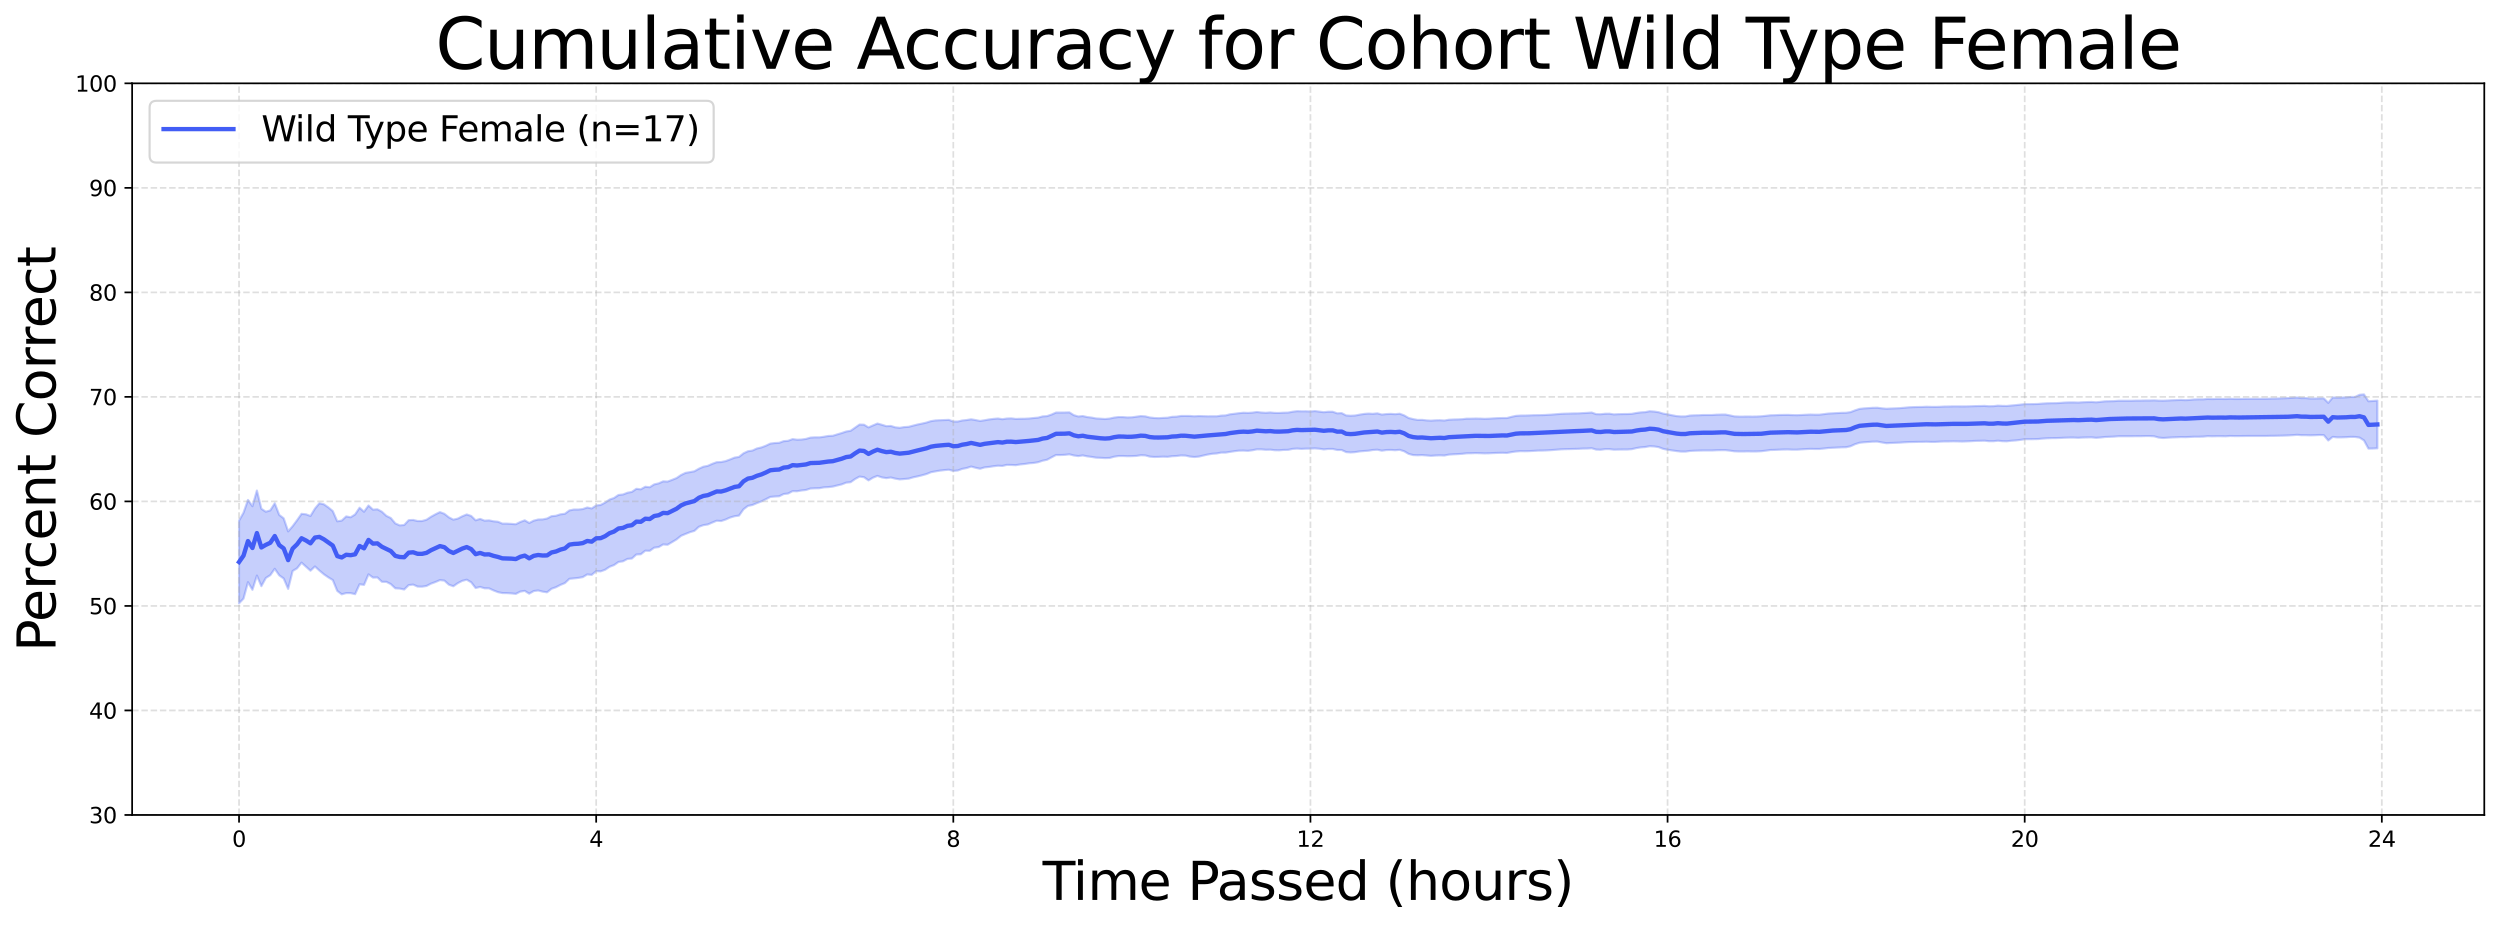 <?xml version="1.0" encoding="utf-8" standalone="no"?>
<!DOCTYPE svg PUBLIC "-//W3C//DTD SVG 1.1//EN"
  "http://www.w3.org/Graphics/SVG/1.1/DTD/svg11.dtd">
<svg xmlns:xlink="http://www.w3.org/1999/xlink" width="1144.995pt" height="424.356pt" viewBox="0 0 1144.995 424.356" xmlns="http://www.w3.org/2000/svg" version="1.1">
 <defs>
  <style type="text/css">*{stroke-linejoin: round; stroke-linecap: butt}</style>
 </defs>
 <g id="figure_1">
  <g id="patch_1">
   <path d="M 0 424.356 
L 1144.995 424.356 
L 1144.995 0 
L 0 0 
z
" style="fill: #ffffff"/>
  </g>
  <g id="axes_1">
   <g id="patch_2">
    <path d="M 60.515 373.25 
L 1137.795 373.25 
L 1137.795 38.17 
L 60.515 38.17 
z
" style="fill: #ffffff"/>
   </g>
   <g id="PolyCollection_1">
    <defs>
     <path id="md216ac9cea" d="M 109.482 -185.889 
L 109.482 -148.03 
L 111.527 -150.195 
L 113.571 -157.721 
L 115.616 -154.239 
L 117.661 -160.736 
L 119.705 -155.9 
L 121.75 -159.634 
L 123.794 -160.927 
L 125.839 -163.847 
L 127.883 -160.857 
L 129.928 -159.406 
L 131.972 -154.662 
L 134.017 -162.835 
L 136.062 -164.072 
L 138.106 -166.663 
L 140.151 -164.811 
L 142.195 -162.981 
L 144.24 -164.914 
L 146.284 -163.058 
L 148.329 -161.338 
L 150.374 -159.931 
L 152.418 -158.691 
L 154.463 -153.728 
L 156.507 -152.164 
L 158.552 -152.725 
L 160.596 -152.711 
L 162.641 -152.23 
L 164.685 -156.765 
L 166.73 -156.484 
L 168.775 -161.309 
L 170.819 -159.83 
L 172.864 -159.89 
L 174.908 -157.896 
L 176.953 -157.868 
L 178.997 -156.839 
L 181.042 -154.916 
L 183.087 -154.789 
L 185.131 -154.363 
L 187.176 -156.378 
L 189.22 -156.617 
L 191.265 -155.706 
L 193.309 -155.661 
L 195.354 -155.989 
L 197.398 -157.05 
L 199.443 -157.791 
L 201.488 -158.67 
L 203.532 -158.446 
L 205.577 -156.582 
L 207.621 -155.85 
L 209.666 -157.269 
L 211.71 -158.325 
L 213.755 -158.859 
L 215.8 -157.677 
L 217.844 -155.049 
L 219.889 -155.536 
L 221.933 -154.926 
L 223.978 -154.896 
L 226.022 -153.949 
L 228.067 -153.154 
L 230.111 -152.734 
L 232.156 -152.71 
L 234.201 -152.587 
L 236.245 -152.359 
L 238.29 -153.405 
L 240.334 -153.736 
L 242.379 -152.455 
L 244.423 -153.646 
L 246.468 -153.93 
L 248.513 -153.394 
L 250.557 -153.078 
L 252.602 -154.714 
L 254.646 -155.416 
L 256.691 -156.48 
L 258.735 -157.317 
L 260.78 -159.256 
L 262.824 -159.459 
L 264.869 -159.679 
L 266.914 -160.034 
L 268.958 -161.275 
L 271.003 -161.067 
L 273.047 -162.779 
L 275.092 -162.673 
L 277.136 -163.399 
L 279.181 -164.777 
L 281.226 -165.546 
L 283.27 -166.973 
L 285.315 -167.281 
L 287.359 -168.363 
L 289.404 -168.558 
L 291.448 -170.412 
L 293.493 -170.5 
L 295.537 -172.14 
L 297.582 -172.083 
L 299.627 -173.529 
L 301.671 -173.8 
L 303.716 -175.007 
L 305.76 -174.864 
L 307.805 -176.075 
L 309.849 -177.303 
L 311.894 -178.938 
L 313.939 -179.797 
L 315.983 -180.616 
L 318.028 -181.219 
L 320.072 -183.092 
L 322.117 -183.832 
L 324.161 -184.148 
L 326.206 -185.021 
L 328.25 -185.867 
L 330.295 -185.728 
L 332.34 -186.414 
L 334.384 -187.323 
L 336.429 -187.926 
L 338.473 -188.212 
L 340.518 -191.093 
L 342.562 -192.651 
L 344.607 -193.064 
L 346.652 -193.927 
L 348.696 -194.71 
L 350.741 -195.7 
L 352.785 -196.761 
L 354.83 -196.953 
L 356.874 -197.073 
L 358.919 -198.085 
L 360.963 -198.333 
L 363.008 -199.405 
L 365.053 -199.362 
L 367.097 -199.726 
L 369.142 -199.955 
L 371.186 -200.618 
L 373.231 -200.718 
L 375.275 -200.762 
L 377.32 -201.147 
L 379.365 -201.26 
L 381.409 -201.496 
L 383.454 -202.016 
L 385.498 -202.503 
L 387.543 -203.308 
L 389.587 -203.514 
L 391.632 -204.97 
L 393.676 -206.079 
L 395.721 -205.795 
L 397.766 -204.342 
L 399.81 -205.58 
L 401.855 -206.398 
L 403.899 -205.707 
L 405.944 -205.385 
L 407.988 -205.658 
L 410.033 -205.151 
L 412.078 -204.8 
L 414.122 -204.961 
L 416.167 -205.141 
L 418.211 -205.738 
L 420.256 -206.169 
L 422.3 -206.677 
L 424.345 -207.248 
L 426.389 -208.081 
L 428.434 -208.466 
L 430.479 -208.814 
L 432.523 -209.053 
L 434.568 -209.226 
L 436.612 -208.685 
L 438.657 -208.874 
L 440.701 -209.608 
L 442.746 -210.004 
L 444.791 -210.677 
L 446.835 -210.119 
L 448.88 -209.675 
L 450.924 -210.283 
L 452.969 -210.497 
L 455.013 -210.819 
L 457.058 -211.062 
L 459.102 -210.961 
L 461.147 -211.451 
L 463.192 -211.402 
L 465.236 -211.303 
L 467.281 -211.655 
L 469.325 -211.851 
L 471.37 -212.174 
L 473.414 -212.323 
L 475.459 -212.672 
L 477.504 -213.354 
L 479.548 -213.788 
L 481.593 -214.885 
L 483.637 -215.957 
L 485.682 -215.94 
L 487.726 -216.044 
L 489.771 -216.28 
L 491.815 -215.751 
L 493.86 -215.468 
L 495.905 -215.779 
L 497.949 -215.349 
L 499.994 -215.088 
L 502.038 -214.753 
L 504.083 -214.67 
L 506.127 -214.554 
L 508.172 -214.608 
L 510.217 -215.17 
L 512.261 -215.496 
L 514.306 -215.502 
L 516.35 -215.418 
L 518.395 -215.448 
L 520.439 -215.541 
L 522.484 -215.86 
L 524.528 -215.782 
L 526.573 -215.234 
L 528.618 -215.059 
L 530.662 -215.109 
L 532.707 -215.204 
L 534.751 -215.132 
L 536.796 -215.406 
L 538.84 -215.507 
L 540.885 -215.76 
L 542.93 -215.702 
L 544.974 -215.251 
L 547.019 -215.044 
L 549.063 -215.234 
L 551.108 -215.724 
L 553.152 -216.18 
L 555.197 -216.526 
L 557.241 -216.678 
L 559.286 -217.066 
L 561.331 -217.081 
L 563.375 -217.404 
L 565.42 -217.717 
L 567.464 -217.957 
L 569.509 -217.994 
L 571.553 -217.877 
L 573.598 -218.136 
L 575.643 -218.56 
L 577.687 -218.551 
L 579.732 -218.365 
L 581.776 -218.412 
L 583.821 -218.162 
L 585.865 -218.119 
L 587.91 -218.292 
L 589.954 -218.327 
L 591.999 -218.767 
L 594.044 -218.913 
L 596.088 -218.766 
L 598.133 -218.877 
L 600.177 -218.902 
L 602.222 -219.005 
L 604.266 -218.833 
L 606.311 -218.532 
L 608.356 -218.732 
L 610.4 -218.735 
L 612.445 -218.271 
L 614.489 -218.259 
L 616.534 -217.296 
L 618.578 -217.138 
L 620.623 -217.282 
L 622.667 -217.609 
L 624.712 -217.784 
L 626.757 -217.936 
L 628.801 -218.269 
L 630.846 -218.386 
L 632.89 -217.949 
L 634.935 -218.235 
L 636.979 -218.283 
L 639.024 -218.158 
L 641.069 -218.334 
L 643.113 -217.677 
L 645.158 -216.477 
L 647.202 -215.935 
L 649.247 -215.851 
L 651.291 -215.922 
L 653.336 -215.769 
L 655.38 -215.588 
L 657.425 -215.732 
L 659.47 -215.815 
L 661.514 -215.729 
L 663.559 -216.142 
L 665.603 -216.284 
L 667.648 -216.375 
L 669.692 -216.505 
L 671.737 -216.752 
L 673.782 -216.77 
L 675.826 -216.845 
L 677.871 -216.792 
L 679.915 -216.711 
L 681.96 -216.757 
L 684.004 -216.854 
L 686.049 -216.933 
L 688.093 -216.975 
L 690.138 -216.902 
L 692.183 -217.272 
L 694.227 -217.57 
L 696.272 -217.735 
L 698.316 -217.696 
L 700.361 -217.741 
L 702.405 -217.851 
L 704.45 -217.983 
L 706.495 -218.001 
L 708.539 -218.088 
L 710.584 -218.205 
L 712.628 -218.371 
L 714.673 -218.544 
L 716.717 -218.632 
L 718.762 -218.671 
L 720.806 -218.736 
L 722.851 -218.784 
L 724.896 -218.909 
L 726.94 -218.936 
L 728.985 -219.073 
L 731.029 -218.461 
L 733.074 -218.377 
L 735.118 -218.648 
L 737.163 -218.659 
L 739.208 -218.408 
L 741.252 -218.459 
L 743.297 -218.487 
L 745.341 -218.493 
L 747.386 -218.645 
L 749.43 -219.135 
L 751.475 -219.462 
L 753.519 -219.618 
L 755.564 -219.996 
L 757.609 -219.888 
L 759.653 -219.576 
L 761.698 -218.799 
L 763.742 -218.361 
L 765.787 -218.061 
L 767.831 -217.773 
L 769.876 -217.545 
L 771.921 -217.525 
L 773.965 -217.814 
L 776.01 -217.932 
L 778.054 -217.997 
L 780.099 -218.044 
L 782.143 -218.044 
L 784.188 -218.044 
L 786.232 -218.152 
L 788.277 -218.181 
L 790.322 -218.181 
L 792.366 -217.948 
L 794.411 -217.662 
L 796.455 -217.587 
L 798.5 -217.587 
L 800.544 -217.634 
L 802.589 -217.58 
L 804.634 -217.607 
L 806.678 -217.705 
L 808.723 -217.949 
L 810.767 -218.249 
L 812.812 -218.305 
L 814.856 -218.401 
L 816.901 -218.484 
L 818.945 -218.503 
L 820.99 -218.406 
L 823.035 -218.408 
L 825.079 -218.554 
L 827.124 -218.673 
L 829.168 -218.774 
L 831.213 -218.725 
L 833.257 -218.727 
L 835.302 -218.933 
L 837.347 -219.176 
L 839.391 -219.276 
L 841.436 -219.376 
L 843.48 -219.481 
L 845.525 -219.528 
L 847.569 -219.987 
L 849.614 -220.923 
L 851.658 -221.578 
L 853.703 -221.798 
L 855.748 -221.932 
L 857.792 -222.085 
L 859.837 -222.12 
L 861.881 -221.725 
L 863.926 -221.374 
L 865.97 -221.468 
L 868.015 -221.549 
L 870.06 -221.636 
L 872.104 -221.781 
L 874.149 -221.886 
L 876.193 -221.921 
L 878.238 -221.976 
L 880.282 -221.987 
L 882.327 -222.054 
L 884.371 -221.964 
L 886.416 -221.976 
L 888.461 -222.091 
L 890.505 -222.178 
L 892.55 -222.18 
L 894.594 -222.233 
L 896.639 -222.196 
L 898.683 -222.148 
L 900.728 -222.216 
L 902.773 -222.303 
L 904.817 -222.43 
L 906.862 -222.468 
L 908.906 -222.525 
L 910.951 -222.287 
L 912.995 -222.284 
L 915.04 -222.512 
L 917.084 -222.301 
L 919.129 -222.246 
L 921.174 -222.494 
L 923.218 -222.643 
L 925.263 -222.879 
L 927.307 -223.202 
L 929.352 -223.202 
L 931.396 -223.228 
L 933.441 -223.272 
L 935.486 -223.485 
L 937.53 -223.624 
L 939.575 -223.69 
L 941.619 -223.708 
L 943.664 -223.777 
L 945.708 -223.884 
L 947.753 -223.944 
L 949.797 -223.944 
L 951.842 -223.847 
L 953.887 -223.967 
L 955.931 -224.017 
L 957.976 -224.045 
L 960.02 -223.836 
L 962.065 -223.988 
L 964.109 -224.211 
L 966.154 -224.296 
L 968.199 -224.383 
L 970.243 -224.557 
L 972.288 -224.557 
L 974.332 -224.557 
L 976.377 -224.557 
L 978.421 -224.585 
L 980.466 -224.582 
L 982.51 -224.636 
L 984.555 -224.636 
L 986.6 -224.528 
L 988.644 -223.959 
L 990.689 -223.749 
L 992.733 -223.89 
L 994.778 -224.014 
L 996.822 -224.085 
L 998.867 -224.18 
L 1000.912 -224.139 
L 1002.956 -224.229 
L 1005.001 -224.337 
L 1007.045 -224.334 
L 1009.09 -224.389 
L 1011.134 -224.6 
L 1013.179 -224.529 
L 1015.223 -224.575 
L 1017.268 -224.575 
L 1019.313 -224.538 
L 1021.357 -224.678 
L 1023.402 -224.629 
L 1025.446 -224.629 
L 1027.491 -224.652 
L 1029.535 -224.679 
L 1031.58 -224.688 
L 1033.625 -224.688 
L 1035.669 -224.688 
L 1037.714 -224.688 
L 1039.758 -224.743 
L 1041.803 -224.755 
L 1043.847 -224.806 
L 1045.892 -224.857 
L 1047.936 -224.932 
L 1049.981 -225.039 
L 1052.026 -225.204 
L 1054.07 -225.045 
L 1056.115 -225.036 
L 1058.159 -224.975 
L 1060.204 -225.034 
L 1062.248 -225.133 
L 1064.293 -225.072 
L 1066.338 -222.618 
L 1068.382 -224.269 
L 1070.427 -224.033 
L 1072.471 -224.053 
L 1074.516 -224.124 
L 1076.56 -224.262 
L 1078.605 -224.24 
L 1080.649 -223.937 
L 1082.694 -222.659 
L 1084.739 -218.904 
L 1086.783 -218.943 
L 1088.828 -219.041 
L 1088.828 -240.865 
L 1088.828 -240.865 
L 1086.783 -240.715 
L 1084.739 -240.588 
L 1082.694 -243.724 
L 1080.649 -243.533 
L 1078.605 -242.542 
L 1076.56 -242.538 
L 1074.516 -242.356 
L 1072.471 -242.262 
L 1070.427 -242.223 
L 1068.382 -242.302 
L 1066.338 -239.847 
L 1064.293 -241.891 
L 1062.248 -241.877 
L 1060.204 -241.802 
L 1058.159 -241.806 
L 1056.115 -242.019 
L 1054.07 -242.02 
L 1052.026 -242.281 
L 1049.981 -242.159 
L 1047.936 -242.031 
L 1045.892 -241.934 
L 1043.847 -241.855 
L 1041.803 -241.779 
L 1039.758 -241.756 
L 1037.714 -241.689 
L 1035.669 -241.689 
L 1033.625 -241.689 
L 1031.58 -241.689 
L 1029.535 -241.678 
L 1027.491 -241.654 
L 1025.446 -241.624 
L 1023.402 -241.624 
L 1021.357 -241.718 
L 1019.313 -241.615 
L 1017.268 -241.652 
L 1015.223 -241.652 
L 1013.179 -241.588 
L 1011.134 -241.66 
L 1009.09 -241.453 
L 1007.045 -241.46 
L 1005.001 -241.395 
L 1002.956 -241.203 
L 1000.912 -241.091 
L 998.867 -241.2 
L 996.822 -241.108 
L 994.778 -241.029 
L 992.733 -240.915 
L 990.689 -240.838 
L 988.644 -240.868 
L 986.6 -240.984 
L 984.555 -240.925 
L 982.51 -240.925 
L 980.466 -240.875 
L 978.421 -240.875 
L 976.377 -240.799 
L 974.332 -240.799 
L 972.288 -240.799 
L 970.243 -240.799 
L 968.199 -240.642 
L 966.154 -240.59 
L 964.109 -240.539 
L 962.065 -240.309 
L 960.02 -240.102 
L 957.976 -240.252 
L 955.931 -240.204 
L 953.887 -240.118 
L 951.842 -239.981 
L 949.797 -240.046 
L 947.753 -240.046 
L 945.708 -239.985 
L 943.664 -239.83 
L 941.619 -239.703 
L 939.575 -239.689 
L 937.53 -239.637 
L 935.486 -239.517 
L 933.441 -239.346 
L 931.396 -239.285 
L 929.352 -239.26 
L 927.307 -239.26 
L 925.263 -239.019 
L 923.218 -238.81 
L 921.174 -238.621 
L 919.129 -238.429 
L 917.084 -238.464 
L 915.04 -238.567 
L 912.995 -238.342 
L 910.951 -238.298 
L 908.906 -238.455 
L 906.862 -238.397 
L 904.817 -238.365 
L 902.773 -238.281 
L 900.728 -238.225 
L 898.683 -238.206 
L 896.639 -238.227 
L 894.594 -238.228 
L 892.55 -238.176 
L 890.505 -238.155 
L 888.461 -238.039 
L 886.416 -237.999 
L 884.371 -238.016 
L 882.327 -238.061 
L 880.282 -237.968 
L 878.238 -237.949 
L 876.193 -237.893 
L 874.149 -237.792 
L 872.104 -237.592 
L 870.06 -237.415 
L 868.015 -237.321 
L 865.97 -237.245 
L 863.926 -237.149 
L 861.881 -237.339 
L 859.837 -237.607 
L 857.792 -237.575 
L 855.748 -237.434 
L 853.703 -237.302 
L 851.658 -237.077 
L 849.614 -236.407 
L 847.569 -235.605 
L 845.525 -235.305 
L 843.48 -235.271 
L 841.436 -235.17 
L 839.391 -235.054 
L 837.347 -234.94 
L 835.302 -234.681 
L 833.257 -234.421 
L 831.213 -234.423 
L 829.168 -234.483 
L 827.124 -234.396 
L 825.079 -234.291 
L 823.035 -234.207 
L 820.99 -234.245 
L 818.945 -234.346 
L 816.901 -234.323 
L 814.856 -234.291 
L 812.812 -234.186 
L 810.767 -234.136 
L 808.723 -233.896 
L 806.678 -233.692 
L 804.634 -233.587 
L 802.589 -233.551 
L 800.544 -233.587 
L 798.5 -233.556 
L 796.455 -233.556 
L 794.411 -233.64 
L 792.366 -234.085 
L 790.322 -234.477 
L 788.277 -234.477 
L 786.232 -234.427 
L 784.188 -234.289 
L 782.143 -234.289 
L 780.099 -234.289 
L 778.054 -234.172 
L 776.01 -234.128 
L 773.965 -234.029 
L 771.921 -233.638 
L 769.876 -233.618 
L 767.831 -233.786 
L 765.787 -234.167 
L 763.742 -234.591 
L 761.698 -234.926 
L 759.653 -235.563 
L 757.609 -235.856 
L 755.564 -236.005 
L 753.519 -235.598 
L 751.475 -235.476 
L 749.43 -235.2 
L 747.386 -234.819 
L 745.341 -234.737 
L 743.297 -234.716 
L 741.252 -234.668 
L 739.208 -234.553 
L 737.163 -234.877 
L 735.118 -234.851 
L 733.074 -234.628 
L 731.029 -234.685 
L 728.985 -235.409 
L 726.94 -235.252 
L 724.896 -235.154 
L 722.851 -235.024 
L 720.806 -235.002 
L 718.762 -234.944 
L 716.717 -234.89 
L 714.673 -234.799 
L 712.628 -234.629 
L 710.584 -234.454 
L 708.539 -234.346 
L 706.495 -234.244 
L 704.45 -234.208 
L 702.405 -234.187 
L 700.361 -234.093 
L 698.316 -234.035 
L 696.272 -234.016 
L 694.227 -233.876 
L 692.183 -233.423 
L 690.138 -232.886 
L 688.093 -232.897 
L 686.049 -232.841 
L 684.004 -232.73 
L 681.96 -232.596 
L 679.915 -232.532 
L 677.871 -232.629 
L 675.826 -232.656 
L 673.782 -232.606 
L 671.737 -232.594 
L 669.692 -232.359 
L 667.648 -232.26 
L 665.603 -232.211 
L 663.559 -232.109 
L 661.514 -231.75 
L 659.47 -231.889 
L 657.425 -231.841 
L 655.38 -231.693 
L 653.336 -231.815 
L 651.291 -232.062 
L 649.247 -232.023 
L 647.202 -232.403 
L 645.158 -232.913 
L 643.113 -234.095 
L 641.069 -234.869 
L 639.024 -234.667 
L 636.979 -234.802 
L 634.935 -234.705 
L 632.89 -234.477 
L 630.846 -235.034 
L 628.801 -234.823 
L 626.757 -234.93 
L 624.712 -234.767 
L 622.667 -234.435 
L 620.623 -234.046 
L 618.578 -233.943 
L 616.534 -234.08 
L 614.489 -235.145 
L 612.445 -235.04 
L 610.4 -235.771 
L 608.356 -235.773 
L 606.311 -235.571 
L 604.266 -235.813 
L 602.222 -236.075 
L 600.177 -235.885 
L 598.133 -235.974 
L 596.088 -235.964 
L 594.044 -236.031 
L 591.999 -235.774 
L 589.954 -235.389 
L 587.91 -235.334 
L 585.865 -235.232 
L 583.821 -235.24 
L 581.776 -235.444 
L 579.732 -235.284 
L 577.687 -235.416 
L 575.643 -235.662 
L 573.598 -235.363 
L 571.553 -235.237 
L 569.509 -235.321 
L 567.464 -235.118 
L 565.42 -234.847 
L 563.375 -234.612 
L 561.331 -234.088 
L 559.286 -233.998 
L 557.241 -233.69 
L 555.197 -233.687 
L 553.152 -233.679 
L 551.108 -233.741 
L 549.063 -233.811 
L 547.019 -233.686 
L 544.974 -233.837 
L 542.93 -233.861 
L 540.885 -233.847 
L 538.84 -233.522 
L 536.796 -233.439 
L 534.751 -233.035 
L 532.707 -232.954 
L 530.662 -232.824 
L 528.618 -232.916 
L 526.573 -233.143 
L 524.528 -233.656 
L 522.484 -233.787 
L 520.439 -233.503 
L 518.395 -233.229 
L 516.35 -233.158 
L 514.306 -233.328 
L 512.261 -233.345 
L 510.217 -233.084 
L 508.172 -232.642 
L 506.127 -232.453 
L 504.083 -232.584 
L 502.038 -232.699 
L 499.994 -233.089 
L 497.949 -233.335 
L 495.905 -233.8 
L 493.86 -233.599 
L 491.815 -234.207 
L 489.771 -235.485 
L 487.726 -235.419 
L 485.682 -235.397 
L 483.637 -235.39 
L 481.593 -234.48 
L 479.548 -233.775 
L 477.504 -233.638 
L 475.459 -233.073 
L 473.414 -232.905 
L 471.37 -232.679 
L 469.325 -232.579 
L 467.281 -232.554 
L 465.236 -232.484 
L 463.192 -232.735 
L 461.147 -232.661 
L 459.102 -232.364 
L 457.058 -232.674 
L 455.013 -232.498 
L 452.969 -232.247 
L 450.924 -231.879 
L 448.88 -231.549 
L 446.835 -231.965 
L 444.791 -232.308 
L 442.746 -231.986 
L 440.701 -231.766 
L 438.657 -231.289 
L 436.612 -231.285 
L 434.568 -232.059 
L 432.523 -231.973 
L 430.479 -231.89 
L 428.434 -231.787 
L 426.389 -231.481 
L 424.345 -230.825 
L 422.3 -230.352 
L 420.256 -229.935 
L 418.211 -229.419 
L 416.167 -228.876 
L 414.122 -228.75 
L 412.078 -228.408 
L 410.033 -228.641 
L 407.988 -229.27 
L 405.944 -229.173 
L 403.899 -229.811 
L 401.855 -230.373 
L 399.81 -229.506 
L 397.766 -228.595 
L 395.721 -229.84 
L 393.676 -229.914 
L 391.632 -228.481 
L 389.587 -227.057 
L 387.543 -226.717 
L 385.498 -226.021 
L 383.454 -225.398 
L 381.409 -224.765 
L 379.365 -224.683 
L 377.32 -224.319 
L 375.275 -224.036 
L 373.231 -224.055 
L 371.186 -223.926 
L 369.142 -223.33 
L 367.097 -223.037 
L 365.053 -222.964 
L 363.008 -223.241 
L 360.963 -222.466 
L 358.919 -222.304 
L 356.874 -221.539 
L 354.83 -221.442 
L 352.785 -221.178 
L 350.741 -220.197 
L 348.696 -219.414 
L 346.652 -218.951 
L 344.607 -217.998 
L 342.562 -217.681 
L 340.518 -216.725 
L 338.473 -215.095 
L 336.429 -214.761 
L 334.384 -213.925 
L 332.34 -213.168 
L 330.295 -212.742 
L 328.25 -212.664 
L 326.206 -211.918 
L 324.161 -211 
L 322.117 -210.592 
L 320.072 -209.672 
L 318.028 -208.501 
L 315.983 -208.117 
L 313.939 -207.762 
L 311.894 -206.78 
L 309.849 -205.39 
L 307.805 -204.571 
L 305.76 -203.791 
L 303.716 -203.892 
L 301.671 -202.96 
L 299.627 -202.506 
L 297.582 -201.204 
L 295.537 -201.418 
L 293.493 -200.246 
L 291.448 -200.487 
L 289.404 -199.065 
L 287.359 -198.676 
L 285.315 -197.873 
L 283.27 -197.654 
L 281.226 -196.269 
L 279.181 -195.548 
L 277.136 -194.156 
L 275.092 -193.085 
L 273.047 -192.851 
L 271.003 -191.477 
L 268.958 -191.922 
L 266.914 -191.209 
L 264.869 -190.98 
L 262.824 -190.984 
L 260.78 -190.578 
L 258.735 -189.055 
L 256.691 -188.801 
L 254.646 -188.139 
L 252.602 -187.94 
L 250.557 -186.868 
L 248.513 -186.469 
L 246.468 -186.412 
L 244.423 -185.887 
L 242.379 -184.828 
L 240.334 -186.045 
L 238.29 -185.285 
L 236.245 -184.257 
L 234.201 -184.415 
L 232.156 -184.526 
L 230.111 -184.526 
L 228.067 -185.4 
L 226.022 -185.599 
L 223.978 -186.018 
L 221.933 -185.894 
L 219.889 -186.698 
L 217.844 -186.052 
L 215.8 -188.047 
L 213.755 -188.736 
L 211.71 -187.885 
L 209.666 -186.833 
L 207.621 -186.351 
L 205.577 -187.42 
L 203.532 -189.033 
L 201.488 -189.809 
L 199.443 -188.802 
L 197.398 -187.665 
L 195.354 -186.321 
L 193.309 -185.736 
L 191.265 -185.717 
L 189.22 -186.215 
L 187.176 -186.111 
L 185.131 -183.913 
L 183.087 -183.724 
L 181.042 -184.628 
L 178.997 -187.082 
L 176.953 -188.092 
L 174.908 -189.981 
L 172.864 -191.088 
L 170.819 -190.934 
L 168.775 -192.83 
L 166.73 -189.974 
L 164.685 -191.816 
L 162.641 -188.737 
L 160.596 -187.446 
L 158.552 -187.823 
L 156.507 -185.916 
L 154.463 -185.601 
L 152.418 -190.271 
L 150.374 -191.972 
L 148.329 -193.392 
L 146.284 -193.857 
L 144.24 -191.397 
L 142.195 -188.041 
L 140.151 -188.801 
L 138.106 -189.013 
L 136.062 -186.089 
L 134.017 -183.346 
L 131.972 -180.989 
L 129.928 -186.955 
L 127.883 -188.534 
L 125.839 -193.849 
L 123.794 -190.595 
L 121.75 -189.984 
L 119.705 -191.34 
L 117.661 -199.676 
L 115.616 -192.522 
L 113.571 -195.375 
L 111.527 -189.534 
L 109.482 -185.889 
z
" style="stroke: #425df5; stroke-opacity: 0.3"/>
    </defs>
    <g clip-path="url(#p3349dc6286)">
     <use xlink:href="#md216ac9cea" x="0" y="424.356" style="fill: #425df5; fill-opacity: 0.3; stroke: #425df5; stroke-opacity: 0.3"/>
    </g>
   </g>
   <g id="matplotlib.axis_1">
    <g id="xtick_1">
     <g id="line2d_1">
      <path d="M 109.482 373.25 
L 109.482 38.17 
" clip-path="url(#p3349dc6286)" style="fill: none; stroke-dasharray: 2.96,1.28; stroke-dashoffset: 0; stroke: #b0b0b0; stroke-opacity: 0.4; stroke-width: 0.8"/>
     </g>
     <g id="line2d_2">
      <defs>
       <path id="m6c7c1c4926" d="M 0 0 
L 0 3.5 
" style="stroke: #000000; stroke-width: 0.8"/>
      </defs>
      <g>
       <use xlink:href="#m6c7c1c4926" x="109.482" y="373.25" style="stroke: #000000; stroke-width: 0.8"/>
      </g>
     </g>
     <g id="text_1">
      <!-- 0 -->
      <g transform="translate(106.301 387.848) scale(0.1 -0.1)">
       <defs>
        <path id="DejaVuSans-30" d="M 2034 4250 
Q 1547 4250 1301 3770 
Q 1056 3291 1056 2328 
Q 1056 1369 1301 889 
Q 1547 409 2034 409 
Q 2525 409 2770 889 
Q 3016 1369 3016 2328 
Q 3016 3291 2770 3770 
Q 2525 4250 2034 4250 
z
M 2034 4750 
Q 2819 4750 3233 4129 
Q 3647 3509 3647 2328 
Q 3647 1150 3233 529 
Q 2819 -91 2034 -91 
Q 1250 -91 836 529 
Q 422 1150 422 2328 
Q 422 3509 836 4129 
Q 1250 4750 2034 4750 
z
" transform="scale(0.016)"/>
       </defs>
       <use xlink:href="#DejaVuSans-30"/>
      </g>
     </g>
    </g>
    <g id="xtick_2">
     <g id="line2d_3">
      <path d="M 273.047 373.25 
L 273.047 38.17 
" clip-path="url(#p3349dc6286)" style="fill: none; stroke-dasharray: 2.96,1.28; stroke-dashoffset: 0; stroke: #b0b0b0; stroke-opacity: 0.4; stroke-width: 0.8"/>
     </g>
     <g id="line2d_4">
      <g>
       <use xlink:href="#m6c7c1c4926" x="273.047" y="373.25" style="stroke: #000000; stroke-width: 0.8"/>
      </g>
     </g>
     <g id="text_2">
      <!-- 4 -->
      <g transform="translate(269.866 387.848) scale(0.1 -0.1)">
       <defs>
        <path id="DejaVuSans-34" d="M 2419 4116 
L 825 1625 
L 2419 1625 
L 2419 4116 
z
M 2253 4666 
L 3047 4666 
L 3047 1625 
L 3713 1625 
L 3713 1100 
L 3047 1100 
L 3047 0 
L 2419 0 
L 2419 1100 
L 313 1100 
L 313 1709 
L 2253 4666 
z
" transform="scale(0.016)"/>
       </defs>
       <use xlink:href="#DejaVuSans-34"/>
      </g>
     </g>
    </g>
    <g id="xtick_3">
     <g id="line2d_5">
      <path d="M 436.612 373.25 
L 436.612 38.17 
" clip-path="url(#p3349dc6286)" style="fill: none; stroke-dasharray: 2.96,1.28; stroke-dashoffset: 0; stroke: #b0b0b0; stroke-opacity: 0.4; stroke-width: 0.8"/>
     </g>
     <g id="line2d_6">
      <g>
       <use xlink:href="#m6c7c1c4926" x="436.612" y="373.25" style="stroke: #000000; stroke-width: 0.8"/>
      </g>
     </g>
     <g id="text_3">
      <!-- 8 -->
      <g transform="translate(433.431 387.848) scale(0.1 -0.1)">
       <defs>
        <path id="DejaVuSans-38" d="M 2034 2216 
Q 1584 2216 1326 1975 
Q 1069 1734 1069 1313 
Q 1069 891 1326 650 
Q 1584 409 2034 409 
Q 2484 409 2743 651 
Q 3003 894 3003 1313 
Q 3003 1734 2745 1975 
Q 2488 2216 2034 2216 
z
M 1403 2484 
Q 997 2584 770 2862 
Q 544 3141 544 3541 
Q 544 4100 942 4425 
Q 1341 4750 2034 4750 
Q 2731 4750 3128 4425 
Q 3525 4100 3525 3541 
Q 3525 3141 3298 2862 
Q 3072 2584 2669 2484 
Q 3125 2378 3379 2068 
Q 3634 1759 3634 1313 
Q 3634 634 3220 271 
Q 2806 -91 2034 -91 
Q 1263 -91 848 271 
Q 434 634 434 1313 
Q 434 1759 690 2068 
Q 947 2378 1403 2484 
z
M 1172 3481 
Q 1172 3119 1398 2916 
Q 1625 2713 2034 2713 
Q 2441 2713 2670 2916 
Q 2900 3119 2900 3481 
Q 2900 3844 2670 4047 
Q 2441 4250 2034 4250 
Q 1625 4250 1398 4047 
Q 1172 3844 1172 3481 
z
" transform="scale(0.016)"/>
       </defs>
       <use xlink:href="#DejaVuSans-38"/>
      </g>
     </g>
    </g>
    <g id="xtick_4">
     <g id="line2d_7">
      <path d="M 600.177 373.25 
L 600.177 38.17 
" clip-path="url(#p3349dc6286)" style="fill: none; stroke-dasharray: 2.96,1.28; stroke-dashoffset: 0; stroke: #b0b0b0; stroke-opacity: 0.4; stroke-width: 0.8"/>
     </g>
     <g id="line2d_8">
      <g>
       <use xlink:href="#m6c7c1c4926" x="600.177" y="373.25" style="stroke: #000000; stroke-width: 0.8"/>
      </g>
     </g>
     <g id="text_4">
      <!-- 12 -->
      <g transform="translate(593.815 387.848) scale(0.1 -0.1)">
       <defs>
        <path id="DejaVuSans-31" d="M 794 531 
L 1825 531 
L 1825 4091 
L 703 3866 
L 703 4441 
L 1819 4666 
L 2450 4666 
L 2450 531 
L 3481 531 
L 3481 0 
L 794 0 
L 794 531 
z
" transform="scale(0.016)"/>
        <path id="DejaVuSans-32" d="M 1228 531 
L 3431 531 
L 3431 0 
L 469 0 
L 469 531 
Q 828 903 1448 1529 
Q 2069 2156 2228 2338 
Q 2531 2678 2651 2914 
Q 2772 3150 2772 3378 
Q 2772 3750 2511 3984 
Q 2250 4219 1831 4219 
Q 1534 4219 1204 4116 
Q 875 4013 500 3803 
L 500 4441 
Q 881 4594 1212 4672 
Q 1544 4750 1819 4750 
Q 2544 4750 2975 4387 
Q 3406 4025 3406 3419 
Q 3406 3131 3298 2873 
Q 3191 2616 2906 2266 
Q 2828 2175 2409 1742 
Q 1991 1309 1228 531 
z
" transform="scale(0.016)"/>
       </defs>
       <use xlink:href="#DejaVuSans-31"/>
       <use xlink:href="#DejaVuSans-32" x="63.623"/>
      </g>
     </g>
    </g>
    <g id="xtick_5">
     <g id="line2d_9">
      <path d="M 763.742 373.25 
L 763.742 38.17 
" clip-path="url(#p3349dc6286)" style="fill: none; stroke-dasharray: 2.96,1.28; stroke-dashoffset: 0; stroke: #b0b0b0; stroke-opacity: 0.4; stroke-width: 0.8"/>
     </g>
     <g id="line2d_10">
      <g>
       <use xlink:href="#m6c7c1c4926" x="763.742" y="373.25" style="stroke: #000000; stroke-width: 0.8"/>
      </g>
     </g>
     <g id="text_5">
      <!-- 16 -->
      <g transform="translate(757.38 387.848) scale(0.1 -0.1)">
       <defs>
        <path id="DejaVuSans-36" d="M 2113 2584 
Q 1688 2584 1439 2293 
Q 1191 2003 1191 1497 
Q 1191 994 1439 701 
Q 1688 409 2113 409 
Q 2538 409 2786 701 
Q 3034 994 3034 1497 
Q 3034 2003 2786 2293 
Q 2538 2584 2113 2584 
z
M 3366 4563 
L 3366 3988 
Q 3128 4100 2886 4159 
Q 2644 4219 2406 4219 
Q 1781 4219 1451 3797 
Q 1122 3375 1075 2522 
Q 1259 2794 1537 2939 
Q 1816 3084 2150 3084 
Q 2853 3084 3261 2657 
Q 3669 2231 3669 1497 
Q 3669 778 3244 343 
Q 2819 -91 2113 -91 
Q 1303 -91 875 529 
Q 447 1150 447 2328 
Q 447 3434 972 4092 
Q 1497 4750 2381 4750 
Q 2619 4750 2861 4703 
Q 3103 4656 3366 4563 
z
" transform="scale(0.016)"/>
       </defs>
       <use xlink:href="#DejaVuSans-31"/>
       <use xlink:href="#DejaVuSans-36" x="63.623"/>
      </g>
     </g>
    </g>
    <g id="xtick_6">
     <g id="line2d_11">
      <path d="M 927.307 373.25 
L 927.307 38.17 
" clip-path="url(#p3349dc6286)" style="fill: none; stroke-dasharray: 2.96,1.28; stroke-dashoffset: 0; stroke: #b0b0b0; stroke-opacity: 0.4; stroke-width: 0.8"/>
     </g>
     <g id="line2d_12">
      <g>
       <use xlink:href="#m6c7c1c4926" x="927.307" y="373.25" style="stroke: #000000; stroke-width: 0.8"/>
      </g>
     </g>
     <g id="text_6">
      <!-- 20 -->
      <g transform="translate(920.945 387.848) scale(0.1 -0.1)">
       <use xlink:href="#DejaVuSans-32"/>
       <use xlink:href="#DejaVuSans-30" x="63.623"/>
      </g>
     </g>
    </g>
    <g id="xtick_7">
     <g id="line2d_13">
      <path d="M 1090.872 373.25 
L 1090.872 38.17 
" clip-path="url(#p3349dc6286)" style="fill: none; stroke-dasharray: 2.96,1.28; stroke-dashoffset: 0; stroke: #b0b0b0; stroke-opacity: 0.4; stroke-width: 0.8"/>
     </g>
     <g id="line2d_14">
      <g>
       <use xlink:href="#m6c7c1c4926" x="1090.872" y="373.25" style="stroke: #000000; stroke-width: 0.8"/>
      </g>
     </g>
     <g id="text_7">
      <!-- 24 -->
      <g transform="translate(1084.51 387.848) scale(0.1 -0.1)">
       <use xlink:href="#DejaVuSans-32"/>
       <use xlink:href="#DejaVuSans-34" x="63.623"/>
      </g>
     </g>
    </g>
    <g id="text_8">
     <!-- Time Passed (hours) -->
     <g transform="translate(477.512 412.164) scale(0.24 -0.24)">
      <defs>
       <path id="DejaVuSans-54" d="M -19 4666 
L 3928 4666 
L 3928 4134 
L 2272 4134 
L 2272 0 
L 1638 0 
L 1638 4134 
L -19 4134 
L -19 4666 
z
" transform="scale(0.016)"/>
       <path id="DejaVuSans-69" d="M 603 3500 
L 1178 3500 
L 1178 0 
L 603 0 
L 603 3500 
z
M 603 4863 
L 1178 4863 
L 1178 4134 
L 603 4134 
L 603 4863 
z
" transform="scale(0.016)"/>
       <path id="DejaVuSans-6d" d="M 3328 2828 
Q 3544 3216 3844 3400 
Q 4144 3584 4550 3584 
Q 5097 3584 5394 3201 
Q 5691 2819 5691 2113 
L 5691 0 
L 5113 0 
L 5113 2094 
Q 5113 2597 4934 2840 
Q 4756 3084 4391 3084 
Q 3944 3084 3684 2787 
Q 3425 2491 3425 1978 
L 3425 0 
L 2847 0 
L 2847 2094 
Q 2847 2600 2669 2842 
Q 2491 3084 2119 3084 
Q 1678 3084 1418 2786 
Q 1159 2488 1159 1978 
L 1159 0 
L 581 0 
L 581 3500 
L 1159 3500 
L 1159 2956 
Q 1356 3278 1631 3431 
Q 1906 3584 2284 3584 
Q 2666 3584 2933 3390 
Q 3200 3197 3328 2828 
z
" transform="scale(0.016)"/>
       <path id="DejaVuSans-65" d="M 3597 1894 
L 3597 1613 
L 953 1613 
Q 991 1019 1311 708 
Q 1631 397 2203 397 
Q 2534 397 2845 478 
Q 3156 559 3463 722 
L 3463 178 
Q 3153 47 2828 -22 
Q 2503 -91 2169 -91 
Q 1331 -91 842 396 
Q 353 884 353 1716 
Q 353 2575 817 3079 
Q 1281 3584 2069 3584 
Q 2775 3584 3186 3129 
Q 3597 2675 3597 1894 
z
M 3022 2063 
Q 3016 2534 2758 2815 
Q 2500 3097 2075 3097 
Q 1594 3097 1305 2825 
Q 1016 2553 972 2059 
L 3022 2063 
z
" transform="scale(0.016)"/>
       <path id="DejaVuSans-20" transform="scale(0.016)"/>
       <path id="DejaVuSans-50" d="M 1259 4147 
L 1259 2394 
L 2053 2394 
Q 2494 2394 2734 2622 
Q 2975 2850 2975 3272 
Q 2975 3691 2734 3919 
Q 2494 4147 2053 4147 
L 1259 4147 
z
M 628 4666 
L 2053 4666 
Q 2838 4666 3239 4311 
Q 3641 3956 3641 3272 
Q 3641 2581 3239 2228 
Q 2838 1875 2053 1875 
L 1259 1875 
L 1259 0 
L 628 0 
L 628 4666 
z
" transform="scale(0.016)"/>
       <path id="DejaVuSans-61" d="M 2194 1759 
Q 1497 1759 1228 1600 
Q 959 1441 959 1056 
Q 959 750 1161 570 
Q 1363 391 1709 391 
Q 2188 391 2477 730 
Q 2766 1069 2766 1631 
L 2766 1759 
L 2194 1759 
z
M 3341 1997 
L 3341 0 
L 2766 0 
L 2766 531 
Q 2569 213 2275 61 
Q 1981 -91 1556 -91 
Q 1019 -91 701 211 
Q 384 513 384 1019 
Q 384 1609 779 1909 
Q 1175 2209 1959 2209 
L 2766 2209 
L 2766 2266 
Q 2766 2663 2505 2880 
Q 2244 3097 1772 3097 
Q 1472 3097 1187 3025 
Q 903 2953 641 2809 
L 641 3341 
Q 956 3463 1253 3523 
Q 1550 3584 1831 3584 
Q 2591 3584 2966 3190 
Q 3341 2797 3341 1997 
z
" transform="scale(0.016)"/>
       <path id="DejaVuSans-73" d="M 2834 3397 
L 2834 2853 
Q 2591 2978 2328 3040 
Q 2066 3103 1784 3103 
Q 1356 3103 1142 2972 
Q 928 2841 928 2578 
Q 928 2378 1081 2264 
Q 1234 2150 1697 2047 
L 1894 2003 
Q 2506 1872 2764 1633 
Q 3022 1394 3022 966 
Q 3022 478 2636 193 
Q 2250 -91 1575 -91 
Q 1294 -91 989 -36 
Q 684 19 347 128 
L 347 722 
Q 666 556 975 473 
Q 1284 391 1588 391 
Q 1994 391 2212 530 
Q 2431 669 2431 922 
Q 2431 1156 2273 1281 
Q 2116 1406 1581 1522 
L 1381 1569 
Q 847 1681 609 1914 
Q 372 2147 372 2553 
Q 372 3047 722 3315 
Q 1072 3584 1716 3584 
Q 2034 3584 2315 3537 
Q 2597 3491 2834 3397 
z
" transform="scale(0.016)"/>
       <path id="DejaVuSans-64" d="M 2906 2969 
L 2906 4863 
L 3481 4863 
L 3481 0 
L 2906 0 
L 2906 525 
Q 2725 213 2448 61 
Q 2172 -91 1784 -91 
Q 1150 -91 751 415 
Q 353 922 353 1747 
Q 353 2572 751 3078 
Q 1150 3584 1784 3584 
Q 2172 3584 2448 3432 
Q 2725 3281 2906 2969 
z
M 947 1747 
Q 947 1113 1208 752 
Q 1469 391 1925 391 
Q 2381 391 2643 752 
Q 2906 1113 2906 1747 
Q 2906 2381 2643 2742 
Q 2381 3103 1925 3103 
Q 1469 3103 1208 2742 
Q 947 2381 947 1747 
z
" transform="scale(0.016)"/>
       <path id="DejaVuSans-28" d="M 1984 4856 
Q 1566 4138 1362 3434 
Q 1159 2731 1159 2009 
Q 1159 1288 1364 580 
Q 1569 -128 1984 -844 
L 1484 -844 
Q 1016 -109 783 600 
Q 550 1309 550 2009 
Q 550 2706 781 3412 
Q 1013 4119 1484 4856 
L 1984 4856 
z
" transform="scale(0.016)"/>
       <path id="DejaVuSans-68" d="M 3513 2113 
L 3513 0 
L 2938 0 
L 2938 2094 
Q 2938 2591 2744 2837 
Q 2550 3084 2163 3084 
Q 1697 3084 1428 2787 
Q 1159 2491 1159 1978 
L 1159 0 
L 581 0 
L 581 4863 
L 1159 4863 
L 1159 2956 
Q 1366 3272 1645 3428 
Q 1925 3584 2291 3584 
Q 2894 3584 3203 3211 
Q 3513 2838 3513 2113 
z
" transform="scale(0.016)"/>
       <path id="DejaVuSans-6f" d="M 1959 3097 
Q 1497 3097 1228 2736 
Q 959 2375 959 1747 
Q 959 1119 1226 758 
Q 1494 397 1959 397 
Q 2419 397 2687 759 
Q 2956 1122 2956 1747 
Q 2956 2369 2687 2733 
Q 2419 3097 1959 3097 
z
M 1959 3584 
Q 2709 3584 3137 3096 
Q 3566 2609 3566 1747 
Q 3566 888 3137 398 
Q 2709 -91 1959 -91 
Q 1206 -91 779 398 
Q 353 888 353 1747 
Q 353 2609 779 3096 
Q 1206 3584 1959 3584 
z
" transform="scale(0.016)"/>
       <path id="DejaVuSans-75" d="M 544 1381 
L 544 3500 
L 1119 3500 
L 1119 1403 
Q 1119 906 1312 657 
Q 1506 409 1894 409 
Q 2359 409 2629 706 
Q 2900 1003 2900 1516 
L 2900 3500 
L 3475 3500 
L 3475 0 
L 2900 0 
L 2900 538 
Q 2691 219 2414 64 
Q 2138 -91 1772 -91 
Q 1169 -91 856 284 
Q 544 659 544 1381 
z
M 1991 3584 
L 1991 3584 
z
" transform="scale(0.016)"/>
       <path id="DejaVuSans-72" d="M 2631 2963 
Q 2534 3019 2420 3045 
Q 2306 3072 2169 3072 
Q 1681 3072 1420 2755 
Q 1159 2438 1159 1844 
L 1159 0 
L 581 0 
L 581 3500 
L 1159 3500 
L 1159 2956 
Q 1341 3275 1631 3429 
Q 1922 3584 2338 3584 
Q 2397 3584 2469 3576 
Q 2541 3569 2628 3553 
L 2631 2963 
z
" transform="scale(0.016)"/>
       <path id="DejaVuSans-29" d="M 513 4856 
L 1013 4856 
Q 1481 4119 1714 3412 
Q 1947 2706 1947 2009 
Q 1947 1309 1714 600 
Q 1481 -109 1013 -844 
L 513 -844 
Q 928 -128 1133 580 
Q 1338 1288 1338 2009 
Q 1338 2731 1133 3434 
Q 928 4138 513 4856 
z
" transform="scale(0.016)"/>
      </defs>
      <use xlink:href="#DejaVuSans-54"/>
      <use xlink:href="#DejaVuSans-69" x="57.959"/>
      <use xlink:href="#DejaVuSans-6d" x="85.742"/>
      <use xlink:href="#DejaVuSans-65" x="183.154"/>
      <use xlink:href="#DejaVuSans-20" x="244.678"/>
      <use xlink:href="#DejaVuSans-50" x="276.465"/>
      <use xlink:href="#DejaVuSans-61" x="332.268"/>
      <use xlink:href="#DejaVuSans-73" x="393.547"/>
      <use xlink:href="#DejaVuSans-73" x="445.646"/>
      <use xlink:href="#DejaVuSans-65" x="497.746"/>
      <use xlink:href="#DejaVuSans-64" x="559.27"/>
      <use xlink:href="#DejaVuSans-20" x="622.746"/>
      <use xlink:href="#DejaVuSans-28" x="654.533"/>
      <use xlink:href="#DejaVuSans-68" x="693.547"/>
      <use xlink:href="#DejaVuSans-6f" x="756.926"/>
      <use xlink:href="#DejaVuSans-75" x="818.107"/>
      <use xlink:href="#DejaVuSans-72" x="881.486"/>
      <use xlink:href="#DejaVuSans-73" x="922.6"/>
      <use xlink:href="#DejaVuSans-29" x="974.699"/>
     </g>
    </g>
   </g>
   <g id="matplotlib.axis_2">
    <g id="ytick_1">
     <g id="line2d_15">
      <path d="M 60.515 373.25 
L 1137.795 373.25 
" clip-path="url(#p3349dc6286)" style="fill: none; stroke-dasharray: 2.96,1.28; stroke-dashoffset: 0; stroke: #b0b0b0; stroke-opacity: 0.4; stroke-width: 0.8"/>
     </g>
     <g id="line2d_16">
      <defs>
       <path id="mc109569867" d="M 0 0 
L -3.5 0 
" style="stroke: #000000; stroke-width: 0.8"/>
      </defs>
      <g>
       <use xlink:href="#mc109569867" x="60.515" y="373.25" style="stroke: #000000; stroke-width: 0.8"/>
      </g>
     </g>
     <g id="text_9">
      <!-- 30 -->
      <g transform="translate(40.79 377.049) scale(0.1 -0.1)">
       <defs>
        <path id="DejaVuSans-33" d="M 2597 2516 
Q 3050 2419 3304 2112 
Q 3559 1806 3559 1356 
Q 3559 666 3084 287 
Q 2609 -91 1734 -91 
Q 1441 -91 1130 -33 
Q 819 25 488 141 
L 488 750 
Q 750 597 1062 519 
Q 1375 441 1716 441 
Q 2309 441 2620 675 
Q 2931 909 2931 1356 
Q 2931 1769 2642 2001 
Q 2353 2234 1838 2234 
L 1294 2234 
L 1294 2753 
L 1863 2753 
Q 2328 2753 2575 2939 
Q 2822 3125 2822 3475 
Q 2822 3834 2567 4026 
Q 2313 4219 1838 4219 
Q 1578 4219 1281 4162 
Q 984 4106 628 3988 
L 628 4550 
Q 988 4650 1302 4700 
Q 1616 4750 1894 4750 
Q 2613 4750 3031 4423 
Q 3450 4097 3450 3541 
Q 3450 3153 3228 2886 
Q 3006 2619 2597 2516 
z
" transform="scale(0.016)"/>
       </defs>
       <use xlink:href="#DejaVuSans-33"/>
       <use xlink:href="#DejaVuSans-30" x="63.623"/>
      </g>
     </g>
    </g>
    <g id="ytick_2">
     <g id="line2d_17">
      <path d="M 60.515 325.381 
L 1137.795 325.381 
" clip-path="url(#p3349dc6286)" style="fill: none; stroke-dasharray: 2.96,1.28; stroke-dashoffset: 0; stroke: #b0b0b0; stroke-opacity: 0.4; stroke-width: 0.8"/>
     </g>
     <g id="line2d_18">
      <g>
       <use xlink:href="#mc109569867" x="60.515" y="325.381" style="stroke: #000000; stroke-width: 0.8"/>
      </g>
     </g>
     <g id="text_10">
      <!-- 40 -->
      <g transform="translate(40.79 329.181) scale(0.1 -0.1)">
       <use xlink:href="#DejaVuSans-34"/>
       <use xlink:href="#DejaVuSans-30" x="63.623"/>
      </g>
     </g>
    </g>
    <g id="ytick_3">
     <g id="line2d_19">
      <path d="M 60.515 277.513 
L 1137.795 277.513 
" clip-path="url(#p3349dc6286)" style="fill: none; stroke-dasharray: 2.96,1.28; stroke-dashoffset: 0; stroke: #b0b0b0; stroke-opacity: 0.4; stroke-width: 0.8"/>
     </g>
     <g id="line2d_20">
      <g>
       <use xlink:href="#mc109569867" x="60.515" y="277.513" style="stroke: #000000; stroke-width: 0.8"/>
      </g>
     </g>
     <g id="text_11">
      <!-- 50 -->
      <g transform="translate(40.79 281.312) scale(0.1 -0.1)">
       <defs>
        <path id="DejaVuSans-35" d="M 691 4666 
L 3169 4666 
L 3169 4134 
L 1269 4134 
L 1269 2991 
Q 1406 3038 1543 3061 
Q 1681 3084 1819 3084 
Q 2600 3084 3056 2656 
Q 3513 2228 3513 1497 
Q 3513 744 3044 326 
Q 2575 -91 1722 -91 
Q 1428 -91 1123 -41 
Q 819 9 494 109 
L 494 744 
Q 775 591 1075 516 
Q 1375 441 1709 441 
Q 2250 441 2565 725 
Q 2881 1009 2881 1497 
Q 2881 1984 2565 2268 
Q 2250 2553 1709 2553 
Q 1456 2553 1204 2497 
Q 953 2441 691 2322 
L 691 4666 
z
" transform="scale(0.016)"/>
       </defs>
       <use xlink:href="#DejaVuSans-35"/>
       <use xlink:href="#DejaVuSans-30" x="63.623"/>
      </g>
     </g>
    </g>
    <g id="ytick_4">
     <g id="line2d_21">
      <path d="M 60.515 229.644 
L 1137.795 229.644 
" clip-path="url(#p3349dc6286)" style="fill: none; stroke-dasharray: 2.96,1.28; stroke-dashoffset: 0; stroke: #b0b0b0; stroke-opacity: 0.4; stroke-width: 0.8"/>
     </g>
     <g id="line2d_22">
      <g>
       <use xlink:href="#mc109569867" x="60.515" y="229.644" style="stroke: #000000; stroke-width: 0.8"/>
      </g>
     </g>
     <g id="text_12">
      <!-- 60 -->
      <g transform="translate(40.79 233.444) scale(0.1 -0.1)">
       <use xlink:href="#DejaVuSans-36"/>
       <use xlink:href="#DejaVuSans-30" x="63.623"/>
      </g>
     </g>
    </g>
    <g id="ytick_5">
     <g id="line2d_23">
      <path d="M 60.515 181.776 
L 1137.795 181.776 
" clip-path="url(#p3349dc6286)" style="fill: none; stroke-dasharray: 2.96,1.28; stroke-dashoffset: 0; stroke: #b0b0b0; stroke-opacity: 0.4; stroke-width: 0.8"/>
     </g>
     <g id="line2d_24">
      <g>
       <use xlink:href="#mc109569867" x="60.515" y="181.776" style="stroke: #000000; stroke-width: 0.8"/>
      </g>
     </g>
     <g id="text_13">
      <!-- 70 -->
      <g transform="translate(40.79 185.575) scale(0.1 -0.1)">
       <defs>
        <path id="DejaVuSans-37" d="M 525 4666 
L 3525 4666 
L 3525 4397 
L 1831 0 
L 1172 0 
L 2766 4134 
L 525 4134 
L 525 4666 
z
" transform="scale(0.016)"/>
       </defs>
       <use xlink:href="#DejaVuSans-37"/>
       <use xlink:href="#DejaVuSans-30" x="63.623"/>
      </g>
     </g>
    </g>
    <g id="ytick_6">
     <g id="line2d_25">
      <path d="M 60.515 133.907 
L 1137.795 133.907 
" clip-path="url(#p3349dc6286)" style="fill: none; stroke-dasharray: 2.96,1.28; stroke-dashoffset: 0; stroke: #b0b0b0; stroke-opacity: 0.4; stroke-width: 0.8"/>
     </g>
     <g id="line2d_26">
      <g>
       <use xlink:href="#mc109569867" x="60.515" y="133.907" style="stroke: #000000; stroke-width: 0.8"/>
      </g>
     </g>
     <g id="text_14">
      <!-- 80 -->
      <g transform="translate(40.79 137.706) scale(0.1 -0.1)">
       <use xlink:href="#DejaVuSans-38"/>
       <use xlink:href="#DejaVuSans-30" x="63.623"/>
      </g>
     </g>
    </g>
    <g id="ytick_7">
     <g id="line2d_27">
      <path d="M 60.515 86.039 
L 1137.795 86.039 
" clip-path="url(#p3349dc6286)" style="fill: none; stroke-dasharray: 2.96,1.28; stroke-dashoffset: 0; stroke: #b0b0b0; stroke-opacity: 0.4; stroke-width: 0.8"/>
     </g>
     <g id="line2d_28">
      <g>
       <use xlink:href="#mc109569867" x="60.515" y="86.039" style="stroke: #000000; stroke-width: 0.8"/>
      </g>
     </g>
     <g id="text_15">
      <!-- 90 -->
      <g transform="translate(40.79 89.838) scale(0.1 -0.1)">
       <defs>
        <path id="DejaVuSans-39" d="M 703 97 
L 703 672 
Q 941 559 1184 500 
Q 1428 441 1663 441 
Q 2288 441 2617 861 
Q 2947 1281 2994 2138 
Q 2813 1869 2534 1725 
Q 2256 1581 1919 1581 
Q 1219 1581 811 2004 
Q 403 2428 403 3163 
Q 403 3881 828 4315 
Q 1253 4750 1959 4750 
Q 2769 4750 3195 4129 
Q 3622 3509 3622 2328 
Q 3622 1225 3098 567 
Q 2575 -91 1691 -91 
Q 1453 -91 1209 -44 
Q 966 3 703 97 
z
M 1959 2075 
Q 2384 2075 2632 2365 
Q 2881 2656 2881 3163 
Q 2881 3666 2632 3958 
Q 2384 4250 1959 4250 
Q 1534 4250 1286 3958 
Q 1038 3666 1038 3163 
Q 1038 2656 1286 2365 
Q 1534 2075 1959 2075 
z
" transform="scale(0.016)"/>
       </defs>
       <use xlink:href="#DejaVuSans-39"/>
       <use xlink:href="#DejaVuSans-30" x="63.623"/>
      </g>
     </g>
    </g>
    <g id="ytick_8">
     <g id="line2d_29">
      <path d="M 60.515 38.17 
L 1137.795 38.17 
" clip-path="url(#p3349dc6286)" style="fill: none; stroke-dasharray: 2.96,1.28; stroke-dashoffset: 0; stroke: #b0b0b0; stroke-opacity: 0.4; stroke-width: 0.8"/>
     </g>
     <g id="line2d_30">
      <g>
       <use xlink:href="#mc109569867" x="60.515" y="38.17" style="stroke: #000000; stroke-width: 0.8"/>
      </g>
     </g>
     <g id="text_16">
      <!-- 100 -->
      <g transform="translate(34.428 41.969) scale(0.1 -0.1)">
       <use xlink:href="#DejaVuSans-31"/>
       <use xlink:href="#DejaVuSans-30" x="63.623"/>
       <use xlink:href="#DejaVuSans-30" x="127.246"/>
      </g>
     </g>
    </g>
    <g id="text_17">
     <!-- Percent Correct -->
     <g transform="translate(25.436 298.457) rotate(-90) scale(0.24 -0.24)">
      <defs>
       <path id="DejaVuSans-63" d="M 3122 3366 
L 3122 2828 
Q 2878 2963 2633 3030 
Q 2388 3097 2138 3097 
Q 1578 3097 1268 2742 
Q 959 2388 959 1747 
Q 959 1106 1268 751 
Q 1578 397 2138 397 
Q 2388 397 2633 464 
Q 2878 531 3122 666 
L 3122 134 
Q 2881 22 2623 -34 
Q 2366 -91 2075 -91 
Q 1284 -91 818 406 
Q 353 903 353 1747 
Q 353 2603 823 3093 
Q 1294 3584 2113 3584 
Q 2378 3584 2631 3529 
Q 2884 3475 3122 3366 
z
" transform="scale(0.016)"/>
       <path id="DejaVuSans-6e" d="M 3513 2113 
L 3513 0 
L 2938 0 
L 2938 2094 
Q 2938 2591 2744 2837 
Q 2550 3084 2163 3084 
Q 1697 3084 1428 2787 
Q 1159 2491 1159 1978 
L 1159 0 
L 581 0 
L 581 3500 
L 1159 3500 
L 1159 2956 
Q 1366 3272 1645 3428 
Q 1925 3584 2291 3584 
Q 2894 3584 3203 3211 
Q 3513 2838 3513 2113 
z
" transform="scale(0.016)"/>
       <path id="DejaVuSans-74" d="M 1172 4494 
L 1172 3500 
L 2356 3500 
L 2356 3053 
L 1172 3053 
L 1172 1153 
Q 1172 725 1289 603 
Q 1406 481 1766 481 
L 2356 481 
L 2356 0 
L 1766 0 
Q 1100 0 847 248 
Q 594 497 594 1153 
L 594 3053 
L 172 3053 
L 172 3500 
L 594 3500 
L 594 4494 
L 1172 4494 
z
" transform="scale(0.016)"/>
       <path id="DejaVuSans-43" d="M 4122 4306 
L 4122 3641 
Q 3803 3938 3442 4084 
Q 3081 4231 2675 4231 
Q 1875 4231 1450 3742 
Q 1025 3253 1025 2328 
Q 1025 1406 1450 917 
Q 1875 428 2675 428 
Q 3081 428 3442 575 
Q 3803 722 4122 1019 
L 4122 359 
Q 3791 134 3420 21 
Q 3050 -91 2638 -91 
Q 1578 -91 968 557 
Q 359 1206 359 2328 
Q 359 3453 968 4101 
Q 1578 4750 2638 4750 
Q 3056 4750 3426 4639 
Q 3797 4528 4122 4306 
z
" transform="scale(0.016)"/>
      </defs>
      <use xlink:href="#DejaVuSans-50"/>
      <use xlink:href="#DejaVuSans-65" x="56.678"/>
      <use xlink:href="#DejaVuSans-72" x="118.201"/>
      <use xlink:href="#DejaVuSans-63" x="157.064"/>
      <use xlink:href="#DejaVuSans-65" x="212.045"/>
      <use xlink:href="#DejaVuSans-6e" x="273.568"/>
      <use xlink:href="#DejaVuSans-74" x="336.947"/>
      <use xlink:href="#DejaVuSans-20" x="376.156"/>
      <use xlink:href="#DejaVuSans-43" x="407.943"/>
      <use xlink:href="#DejaVuSans-6f" x="477.768"/>
      <use xlink:href="#DejaVuSans-72" x="538.949"/>
      <use xlink:href="#DejaVuSans-72" x="578.312"/>
      <use xlink:href="#DejaVuSans-65" x="617.176"/>
      <use xlink:href="#DejaVuSans-63" x="678.699"/>
      <use xlink:href="#DejaVuSans-74" x="733.68"/>
     </g>
    </g>
   </g>
   <g id="line2d_31">
    <path d="M 109.482 257.396 
L 111.527 254.491 
L 113.571 247.808 
L 115.616 250.975 
L 117.661 244.149 
L 119.705 250.736 
L 121.75 249.546 
L 123.794 248.595 
L 125.839 245.508 
L 127.883 249.66 
L 129.928 251.175 
L 131.972 256.53 
L 134.017 251.265 
L 136.062 249.275 
L 138.106 246.518 
L 140.151 247.549 
L 142.195 248.845 
L 144.24 246.2 
L 146.284 245.898 
L 148.329 246.991 
L 152.418 249.875 
L 154.463 254.691 
L 156.507 255.316 
L 158.552 254.081 
L 160.596 254.277 
L 162.641 253.872 
L 164.685 250.065 
L 166.73 251.127 
L 168.775 247.286 
L 170.819 248.974 
L 172.864 248.867 
L 174.908 250.417 
L 178.997 252.395 
L 181.042 254.583 
L 183.087 255.099 
L 185.131 255.218 
L 187.176 253.111 
L 189.22 252.94 
L 191.265 253.644 
L 193.309 253.657 
L 195.354 253.201 
L 197.398 251.998 
L 201.488 250.116 
L 203.532 250.616 
L 205.577 252.355 
L 207.621 253.255 
L 211.71 251.251 
L 213.755 250.558 
L 215.8 251.494 
L 217.844 253.805 
L 219.889 253.239 
L 221.933 253.946 
L 223.978 253.898 
L 226.022 254.581 
L 228.067 255.078 
L 230.111 255.726 
L 234.201 255.854 
L 236.245 256.048 
L 238.29 255.01 
L 240.334 254.465 
L 242.379 255.714 
L 244.423 254.589 
L 246.468 254.185 
L 248.513 254.424 
L 250.557 254.383 
L 252.602 253.028 
L 254.646 252.578 
L 256.691 251.715 
L 258.735 251.17 
L 260.78 249.439 
L 262.824 249.134 
L 264.869 249.027 
L 266.914 248.734 
L 268.958 247.757 
L 271.003 248.083 
L 273.047 246.54 
L 275.092 246.477 
L 277.136 245.578 
L 279.181 244.193 
L 281.226 243.448 
L 283.27 242.042 
L 285.315 241.779 
L 287.359 240.836 
L 289.404 240.544 
L 291.448 238.907 
L 293.493 238.983 
L 295.537 237.577 
L 297.582 237.712 
L 299.627 236.338 
L 301.671 235.975 
L 303.716 234.906 
L 305.76 235.028 
L 309.849 233.009 
L 311.894 231.496 
L 313.939 230.576 
L 318.028 229.496 
L 320.072 227.973 
L 322.117 227.144 
L 324.161 226.782 
L 328.25 225.09 
L 330.295 225.121 
L 332.34 224.565 
L 336.429 223.012 
L 338.473 222.702 
L 340.518 220.447 
L 342.562 219.19 
L 344.607 218.824 
L 346.652 217.917 
L 348.696 217.294 
L 350.741 216.407 
L 352.785 215.386 
L 354.83 215.158 
L 356.874 215.05 
L 358.919 214.161 
L 360.963 213.956 
L 363.008 213.033 
L 365.053 213.193 
L 369.142 212.713 
L 371.186 212.084 
L 375.275 211.957 
L 379.365 211.384 
L 381.409 211.225 
L 385.498 210.094 
L 387.543 209.343 
L 389.587 209.07 
L 391.632 207.63 
L 393.676 206.359 
L 395.721 206.539 
L 397.766 207.887 
L 399.81 206.813 
L 401.855 205.97 
L 403.899 206.596 
L 405.944 207.076 
L 407.988 206.892 
L 410.033 207.459 
L 412.078 207.752 
L 416.167 207.348 
L 420.256 206.303 
L 424.345 205.319 
L 426.389 204.575 
L 428.434 204.229 
L 432.523 203.843 
L 434.568 203.713 
L 436.612 204.371 
L 438.657 204.274 
L 440.701 203.669 
L 442.746 203.361 
L 444.791 202.863 
L 448.88 203.744 
L 450.924 203.275 
L 457.058 202.488 
L 459.102 202.693 
L 461.147 202.3 
L 463.192 202.287 
L 465.236 202.462 
L 471.37 201.929 
L 475.459 201.483 
L 477.504 200.86 
L 479.548 200.574 
L 483.637 198.682 
L 487.726 198.624 
L 489.771 198.473 
L 491.815 199.377 
L 493.86 199.822 
L 495.905 199.566 
L 497.949 200.014 
L 504.083 200.729 
L 506.127 200.852 
L 508.172 200.73 
L 510.217 200.229 
L 512.261 199.935 
L 514.306 199.941 
L 516.35 200.068 
L 518.395 200.017 
L 520.439 199.833 
L 522.484 199.532 
L 524.528 199.637 
L 526.573 200.167 
L 528.618 200.368 
L 530.662 200.389 
L 534.751 200.272 
L 536.796 199.933 
L 538.84 199.841 
L 540.885 199.552 
L 542.93 199.574 
L 547.019 199.991 
L 553.152 199.426 
L 561.331 198.771 
L 563.375 198.348 
L 567.464 197.818 
L 569.509 197.698 
L 571.553 197.799 
L 573.598 197.606 
L 575.643 197.245 
L 579.732 197.531 
L 581.776 197.428 
L 583.821 197.655 
L 585.865 197.68 
L 589.954 197.498 
L 591.999 197.085 
L 594.044 196.884 
L 596.088 196.991 
L 602.222 196.816 
L 606.311 197.304 
L 608.356 197.103 
L 610.4 197.103 
L 612.445 197.7 
L 614.489 197.654 
L 616.534 198.668 
L 618.578 198.815 
L 620.623 198.692 
L 624.712 198.08 
L 630.846 197.646 
L 632.89 198.143 
L 634.935 197.885 
L 636.979 197.813 
L 639.024 197.943 
L 641.069 197.754 
L 643.113 198.469 
L 645.158 199.661 
L 647.202 200.187 
L 649.247 200.419 
L 651.291 200.363 
L 655.38 200.715 
L 659.47 200.503 
L 661.514 200.616 
L 663.559 200.23 
L 675.826 199.605 
L 681.96 199.679 
L 688.093 199.42 
L 690.138 199.461 
L 694.227 198.632 
L 696.272 198.48 
L 700.361 198.439 
L 720.806 197.486 
L 724.896 197.324 
L 728.985 197.115 
L 731.029 197.783 
L 733.074 197.854 
L 735.118 197.606 
L 737.163 197.588 
L 739.208 197.875 
L 743.297 197.754 
L 747.386 197.624 
L 749.43 197.188 
L 751.475 196.887 
L 753.519 196.747 
L 755.564 196.355 
L 757.609 196.484 
L 759.653 196.786 
L 761.698 197.493 
L 767.831 198.576 
L 769.876 198.774 
L 771.921 198.774 
L 773.965 198.434 
L 780.099 198.189 
L 784.188 198.189 
L 788.277 198.027 
L 790.322 198.027 
L 794.411 198.705 
L 798.5 198.784 
L 806.678 198.657 
L 810.767 198.163 
L 818.945 197.931 
L 823.035 198.048 
L 829.168 197.727 
L 833.257 197.782 
L 839.391 197.191 
L 845.525 196.939 
L 847.569 196.56 
L 849.614 195.691 
L 851.658 195.028 
L 855.748 194.673 
L 857.792 194.525 
L 859.837 194.492 
L 863.926 195.094 
L 882.327 194.298 
L 886.416 194.368 
L 894.594 194.125 
L 900.728 194.135 
L 908.906 193.866 
L 910.951 194.063 
L 912.995 194.042 
L 915.04 193.816 
L 917.084 193.973 
L 919.129 194.018 
L 927.307 193.125 
L 933.441 193.047 
L 937.53 192.725 
L 949.797 192.361 
L 951.842 192.442 
L 955.931 192.245 
L 957.976 192.207 
L 960.02 192.387 
L 966.154 191.913 
L 974.332 191.677 
L 986.6 191.6 
L 988.644 191.942 
L 990.689 192.062 
L 998.867 191.666 
L 1000.912 191.741 
L 1011.134 191.226 
L 1013.179 191.297 
L 1017.268 191.242 
L 1019.313 191.279 
L 1021.357 191.158 
L 1025.446 191.229 
L 1047.936 190.874 
L 1052.026 190.613 
L 1054.07 190.823 
L 1056.115 190.828 
L 1058.159 190.965 
L 1064.293 190.874 
L 1066.338 193.123 
L 1068.382 191.07 
L 1070.427 191.228 
L 1074.516 191.116 
L 1076.56 190.956 
L 1078.605 190.965 
L 1080.649 190.621 
L 1082.694 191.164 
L 1084.739 194.61 
L 1088.828 194.402 
L 1088.828 194.402 
" clip-path="url(#p3349dc6286)" style="fill: none; stroke: #425df5; stroke-width: 2; stroke-linecap: square"/>
   </g>
   <g id="patch_3">
    <path d="M 60.515 373.25 
L 60.515 38.17 
" style="fill: none; stroke: #000000; stroke-width: 0.8; stroke-linejoin: miter; stroke-linecap: square"/>
   </g>
   <g id="patch_4">
    <path d="M 1137.795 373.25 
L 1137.795 38.17 
" style="fill: none; stroke: #000000; stroke-width: 0.8; stroke-linejoin: miter; stroke-linecap: square"/>
   </g>
   <g id="patch_5">
    <path d="M 60.515 373.25 
L 1137.795 373.25 
" style="fill: none; stroke: #000000; stroke-width: 0.8; stroke-linejoin: miter; stroke-linecap: square"/>
   </g>
   <g id="patch_6">
    <path d="M 60.515 38.17 
L 1137.795 38.17 
" style="fill: none; stroke: #000000; stroke-width: 0.8; stroke-linejoin: miter; stroke-linecap: square"/>
   </g>
   <g id="text_18">
    <!-- Cumulative Accuracy for Cohort Wild Type Female -->
    <g transform="translate(199.433 31.515) scale(0.32 -0.32)">
     <defs>
      <path id="DejaVuSans-6c" d="M 603 4863 
L 1178 4863 
L 1178 0 
L 603 0 
L 603 4863 
z
" transform="scale(0.016)"/>
      <path id="DejaVuSans-76" d="M 191 3500 
L 800 3500 
L 1894 563 
L 2988 3500 
L 3597 3500 
L 2284 0 
L 1503 0 
L 191 3500 
z
" transform="scale(0.016)"/>
      <path id="DejaVuSans-41" d="M 2188 4044 
L 1331 1722 
L 3047 1722 
L 2188 4044 
z
M 1831 4666 
L 2547 4666 
L 4325 0 
L 3669 0 
L 3244 1197 
L 1141 1197 
L 716 0 
L 50 0 
L 1831 4666 
z
" transform="scale(0.016)"/>
      <path id="DejaVuSans-79" d="M 2059 -325 
Q 1816 -950 1584 -1140 
Q 1353 -1331 966 -1331 
L 506 -1331 
L 506 -850 
L 844 -850 
Q 1081 -850 1212 -737 
Q 1344 -625 1503 -206 
L 1606 56 
L 191 3500 
L 800 3500 
L 1894 763 
L 2988 3500 
L 3597 3500 
L 2059 -325 
z
" transform="scale(0.016)"/>
      <path id="DejaVuSans-66" d="M 2375 4863 
L 2375 4384 
L 1825 4384 
Q 1516 4384 1395 4259 
Q 1275 4134 1275 3809 
L 1275 3500 
L 2222 3500 
L 2222 3053 
L 1275 3053 
L 1275 0 
L 697 0 
L 697 3053 
L 147 3053 
L 147 3500 
L 697 3500 
L 697 3744 
Q 697 4328 969 4595 
Q 1241 4863 1831 4863 
L 2375 4863 
z
" transform="scale(0.016)"/>
      <path id="DejaVuSans-57" d="M 213 4666 
L 850 4666 
L 1831 722 
L 2809 4666 
L 3519 4666 
L 4500 722 
L 5478 4666 
L 6119 4666 
L 4947 0 
L 4153 0 
L 3169 4050 
L 2175 0 
L 1381 0 
L 213 4666 
z
" transform="scale(0.016)"/>
      <path id="DejaVuSans-70" d="M 1159 525 
L 1159 -1331 
L 581 -1331 
L 581 3500 
L 1159 3500 
L 1159 2969 
Q 1341 3281 1617 3432 
Q 1894 3584 2278 3584 
Q 2916 3584 3314 3078 
Q 3713 2572 3713 1747 
Q 3713 922 3314 415 
Q 2916 -91 2278 -91 
Q 1894 -91 1617 61 
Q 1341 213 1159 525 
z
M 3116 1747 
Q 3116 2381 2855 2742 
Q 2594 3103 2138 3103 
Q 1681 3103 1420 2742 
Q 1159 2381 1159 1747 
Q 1159 1113 1420 752 
Q 1681 391 2138 391 
Q 2594 391 2855 752 
Q 3116 1113 3116 1747 
z
" transform="scale(0.016)"/>
      <path id="DejaVuSans-46" d="M 628 4666 
L 3309 4666 
L 3309 4134 
L 1259 4134 
L 1259 2759 
L 3109 2759 
L 3109 2228 
L 1259 2228 
L 1259 0 
L 628 0 
L 628 4666 
z
" transform="scale(0.016)"/>
     </defs>
     <use xlink:href="#DejaVuSans-43"/>
     <use xlink:href="#DejaVuSans-75" x="69.824"/>
     <use xlink:href="#DejaVuSans-6d" x="133.203"/>
     <use xlink:href="#DejaVuSans-75" x="230.615"/>
     <use xlink:href="#DejaVuSans-6c" x="293.994"/>
     <use xlink:href="#DejaVuSans-61" x="321.777"/>
     <use xlink:href="#DejaVuSans-74" x="383.057"/>
     <use xlink:href="#DejaVuSans-69" x="422.266"/>
     <use xlink:href="#DejaVuSans-76" x="450.049"/>
     <use xlink:href="#DejaVuSans-65" x="509.229"/>
     <use xlink:href="#DejaVuSans-20" x="570.752"/>
     <use xlink:href="#DejaVuSans-41" x="602.539"/>
     <use xlink:href="#DejaVuSans-63" x="669.197"/>
     <use xlink:href="#DejaVuSans-63" x="724.178"/>
     <use xlink:href="#DejaVuSans-75" x="779.158"/>
     <use xlink:href="#DejaVuSans-72" x="842.537"/>
     <use xlink:href="#DejaVuSans-61" x="883.65"/>
     <use xlink:href="#DejaVuSans-63" x="944.93"/>
     <use xlink:href="#DejaVuSans-79" x="999.91"/>
     <use xlink:href="#DejaVuSans-20" x="1059.09"/>
     <use xlink:href="#DejaVuSans-66" x="1090.877"/>
     <use xlink:href="#DejaVuSans-6f" x="1126.082"/>
     <use xlink:href="#DejaVuSans-72" x="1187.264"/>
     <use xlink:href="#DejaVuSans-20" x="1228.377"/>
     <use xlink:href="#DejaVuSans-43" x="1260.164"/>
     <use xlink:href="#DejaVuSans-6f" x="1329.988"/>
     <use xlink:href="#DejaVuSans-68" x="1391.17"/>
     <use xlink:href="#DejaVuSans-6f" x="1454.549"/>
     <use xlink:href="#DejaVuSans-72" x="1515.73"/>
     <use xlink:href="#DejaVuSans-74" x="1556.844"/>
     <use xlink:href="#DejaVuSans-20" x="1596.053"/>
     <use xlink:href="#DejaVuSans-57" x="1627.84"/>
     <use xlink:href="#DejaVuSans-69" x="1724.467"/>
     <use xlink:href="#DejaVuSans-6c" x="1752.25"/>
     <use xlink:href="#DejaVuSans-64" x="1780.033"/>
     <use xlink:href="#DejaVuSans-20" x="1843.51"/>
     <use xlink:href="#DejaVuSans-54" x="1875.297"/>
     <use xlink:href="#DejaVuSans-79" x="1920.756"/>
     <use xlink:href="#DejaVuSans-70" x="1979.936"/>
     <use xlink:href="#DejaVuSans-65" x="2043.412"/>
     <use xlink:href="#DejaVuSans-20" x="2104.936"/>
     <use xlink:href="#DejaVuSans-46" x="2136.723"/>
     <use xlink:href="#DejaVuSans-65" x="2188.742"/>
     <use xlink:href="#DejaVuSans-6d" x="2250.266"/>
     <use xlink:href="#DejaVuSans-61" x="2347.678"/>
     <use xlink:href="#DejaVuSans-6c" x="2408.957"/>
     <use xlink:href="#DejaVuSans-65" x="2436.74"/>
    </g>
   </g>
   <g id="legend_1">
    <g id="patch_7">
     <path d="M 71.715 74.455 
L 323.663 74.455 
Q 326.863 74.455 326.863 71.255 
L 326.863 49.37 
Q 326.863 46.17 323.663 46.17 
L 71.715 46.17 
Q 68.515 46.17 68.515 49.37 
L 68.515 71.255 
Q 68.515 74.455 71.715 74.455 
z
" style="fill: #ffffff; opacity: 0.8; stroke: #cccccc; stroke-linejoin: miter"/>
    </g>
    <g id="line2d_32">
     <path d="M 74.915 59.127 
L 90.915 59.127 
L 106.915 59.127 
" style="fill: none; stroke: #425df5; stroke-width: 2; stroke-linecap: square"/>
    </g>
    <g id="text_19">
     <!-- Wild Type Female (n=17) -->
     <g transform="translate(119.715 64.728) scale(0.16 -0.16)">
      <defs>
       <path id="DejaVuSans-3d" d="M 678 2906 
L 4684 2906 
L 4684 2381 
L 678 2381 
L 678 2906 
z
M 678 1631 
L 4684 1631 
L 4684 1100 
L 678 1100 
L 678 1631 
z
" transform="scale(0.016)"/>
      </defs>
      <use xlink:href="#DejaVuSans-57"/>
      <use xlink:href="#DejaVuSans-69" x="96.627"/>
      <use xlink:href="#DejaVuSans-6c" x="124.41"/>
      <use xlink:href="#DejaVuSans-64" x="152.193"/>
      <use xlink:href="#DejaVuSans-20" x="215.67"/>
      <use xlink:href="#DejaVuSans-54" x="247.457"/>
      <use xlink:href="#DejaVuSans-79" x="292.916"/>
      <use xlink:href="#DejaVuSans-70" x="352.096"/>
      <use xlink:href="#DejaVuSans-65" x="415.572"/>
      <use xlink:href="#DejaVuSans-20" x="477.096"/>
      <use xlink:href="#DejaVuSans-46" x="508.883"/>
      <use xlink:href="#DejaVuSans-65" x="560.902"/>
      <use xlink:href="#DejaVuSans-6d" x="622.426"/>
      <use xlink:href="#DejaVuSans-61" x="719.838"/>
      <use xlink:href="#DejaVuSans-6c" x="781.117"/>
      <use xlink:href="#DejaVuSans-65" x="808.9"/>
      <use xlink:href="#DejaVuSans-20" x="870.424"/>
      <use xlink:href="#DejaVuSans-28" x="902.211"/>
      <use xlink:href="#DejaVuSans-6e" x="941.225"/>
      <use xlink:href="#DejaVuSans-3d" x="1004.604"/>
      <use xlink:href="#DejaVuSans-31" x="1088.393"/>
      <use xlink:href="#DejaVuSans-37" x="1152.016"/>
      <use xlink:href="#DejaVuSans-29" x="1215.639"/>
     </g>
    </g>
   </g>
  </g>
 </g>
 <defs>
  <clipPath id="p3349dc6286">
   <rect x="60.515" y="38.17" width="1077.28" height="335.08"/>
  </clipPath>
 </defs>
</svg>
